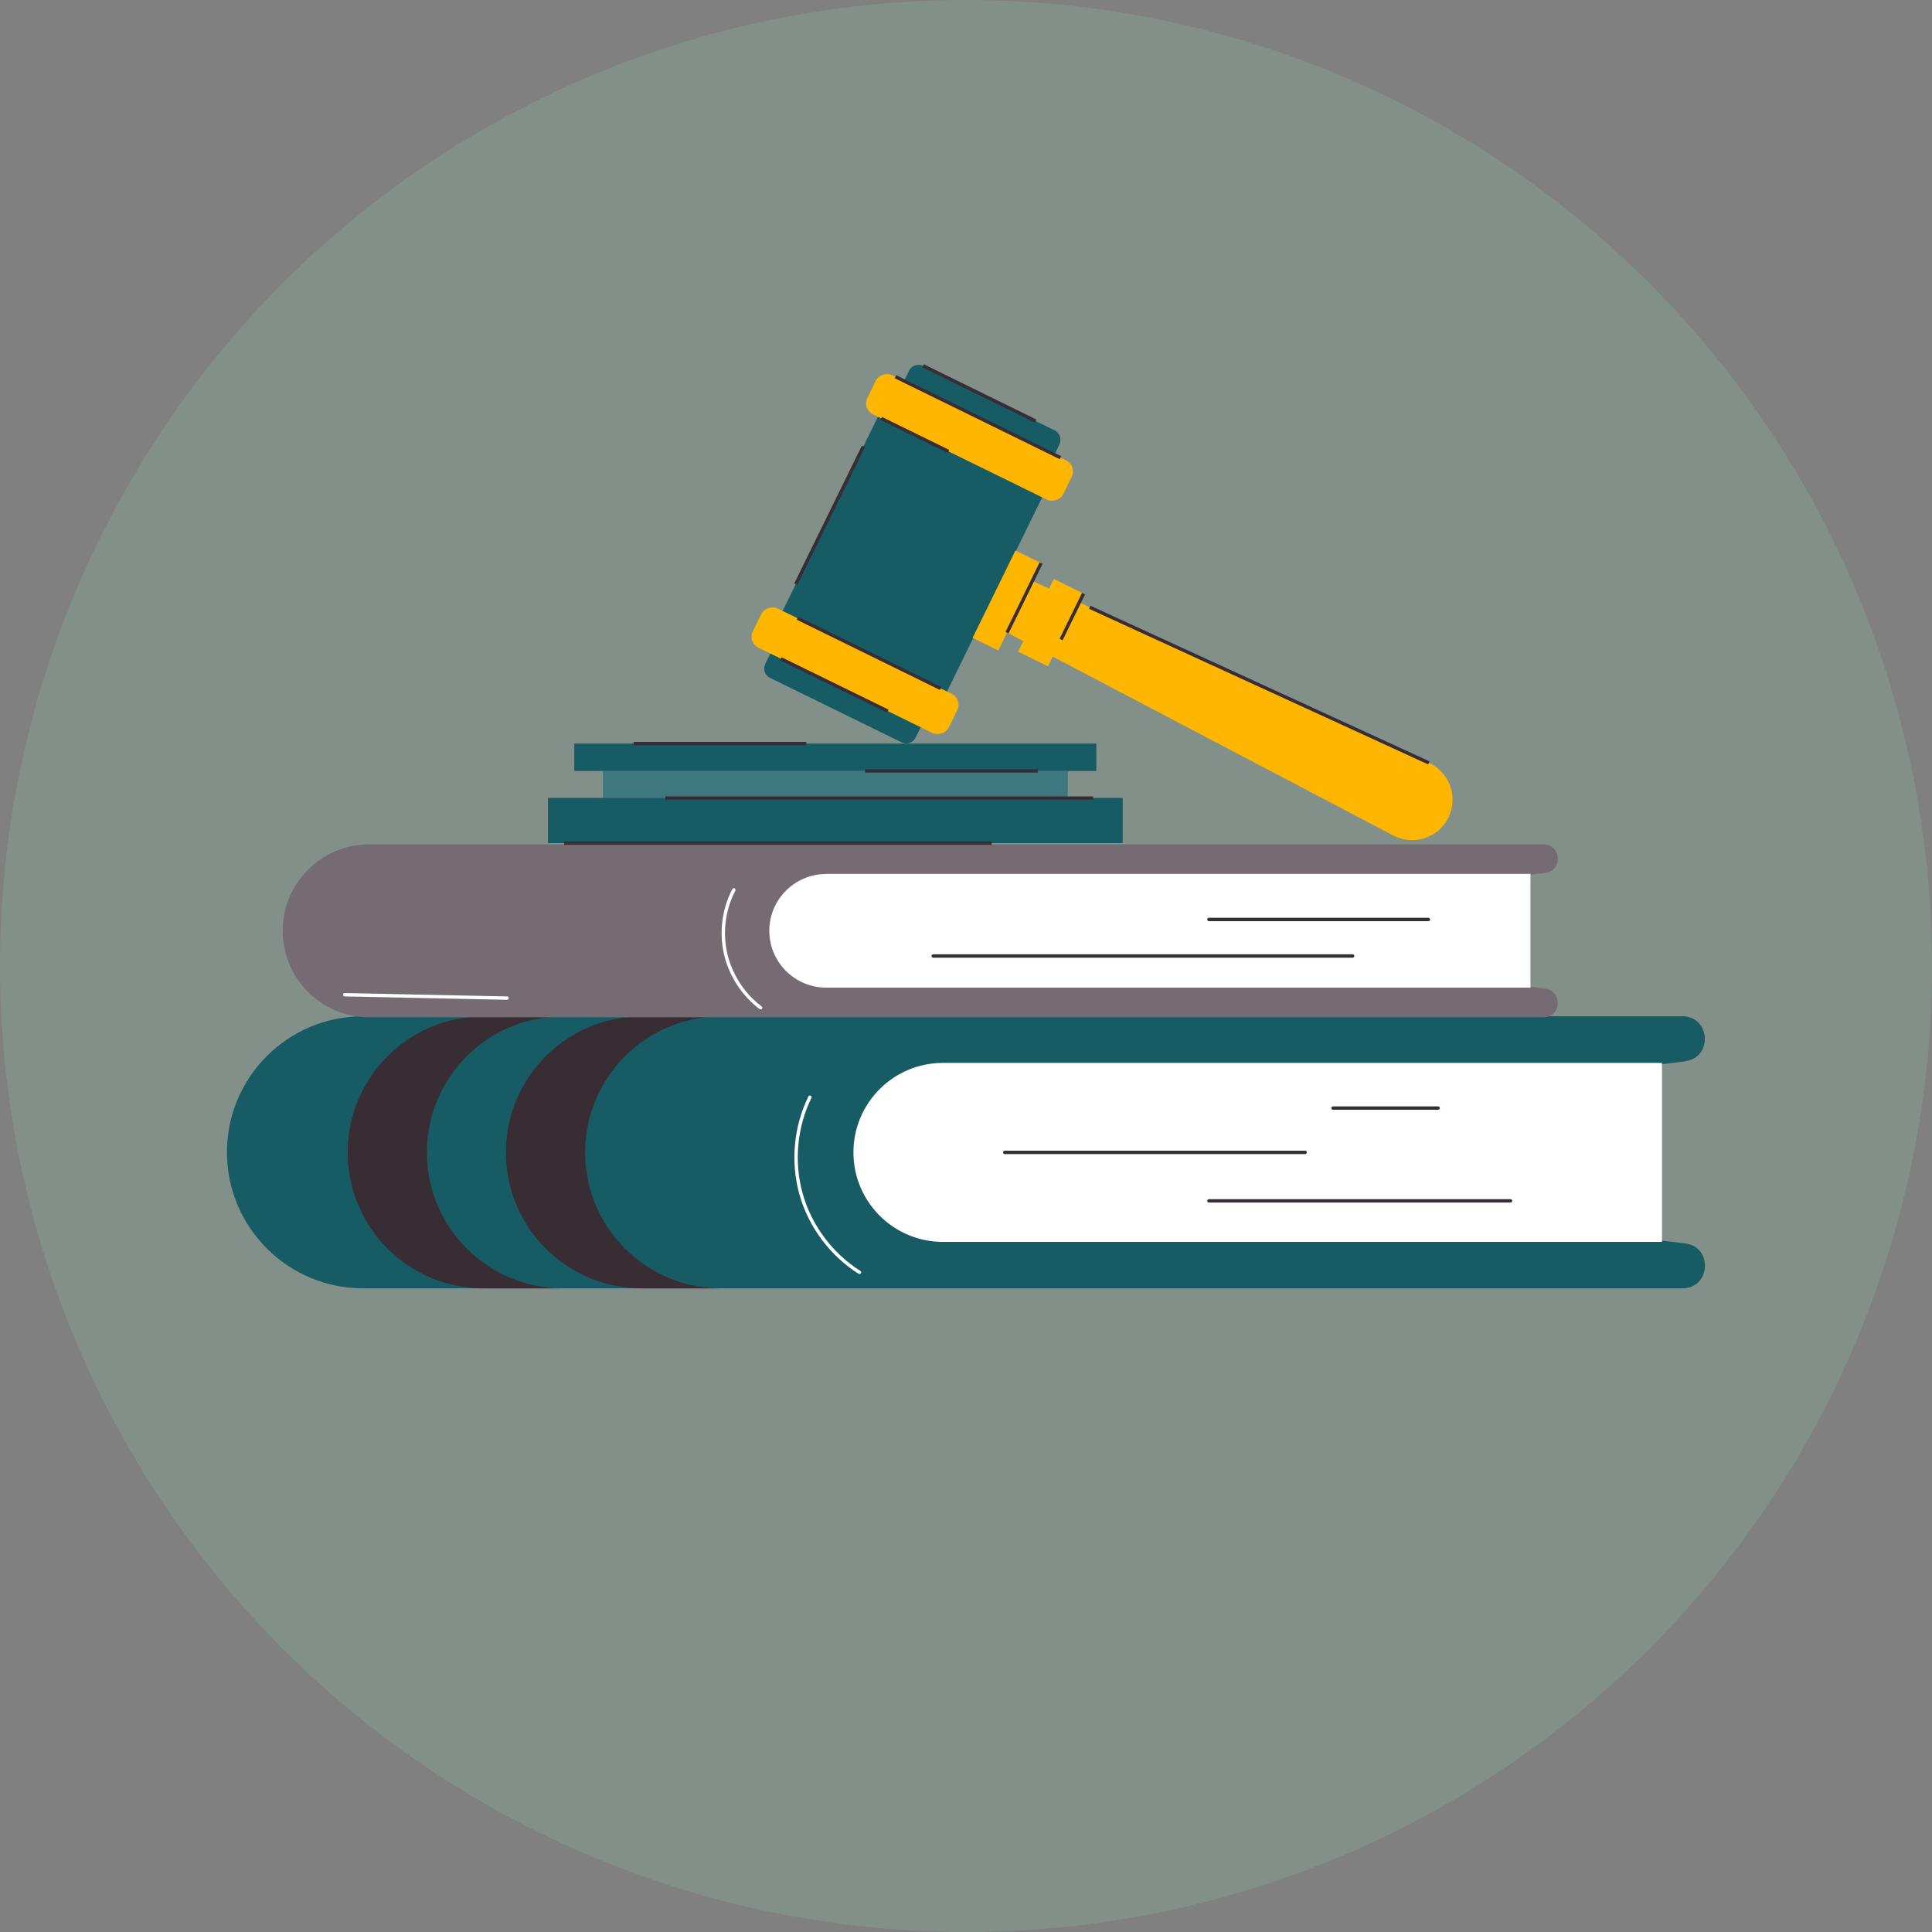 <?xml version="1.0" encoding="UTF-8"?>
<svg id="OBJECTS" xmlns="http://www.w3.org/2000/svg" viewBox="0 0 200.98 200.98">
  <rect x="0" y="0" width="200.98" height="200.98" fill="#808080" stroke="none"/>
  <defs>
    <style>
      .cls-1 {
        fill: #fff;
      }

      .cls-2, .cls-3 {
        stroke: #382d35;
      }

      .cls-2, .cls-3, .cls-4 {
        fill: none;
        stroke-width: .35px;
      }

      .cls-2, .cls-4 {
        stroke-linecap: round;
        stroke-linejoin: round;
      }

      .cls-5 {
        fill: #ffb600;
      }

      .cls-6 {
        fill: #746c72;
      }

      .cls-7 {
        fill: #3e777f;
      }

      .cls-8 {
        fill: #8dc3a6;
        isolation: isolate;
        opacity: .25;
      }

      .cls-9 {
        fill: #382d35;
      }

      .cls-3 {
        stroke-miterlimit: 10;
      }

      .cls-4 {
        stroke: #fff;
      }

      .cls-10 {
        fill: #175b64;
      }
    </style>
  </defs>
  <circle class="cls-8" cx="100.49" cy="100.49" r="100.49"/>
  <g>
    <g>
      <g>
        <path class="cls-10" d="m175.3,110.41l-7.31.88v17.18l7.31.88c2.92.35,2.66,4.67-.28,4.67H37.76c-7.81,0-14.15-6.33-14.15-14.15h0c0-7.81,6.33-14.15,14.15-14.15h137.25c2.94,0,3.2,4.32.28,4.67Z"/>
        <path class="cls-9" d="m50.32,134.03h8.24c-7.81,0-14.15-6.33-14.15-14.15h0c0-7.81,6.33-14.15,14.15-14.15h-8.24c-7.81,0-14.15,6.33-14.15,14.15h0c0,7.81,6.33,14.15,14.15,14.15Z"/>
        <path class="cls-9" d="m66.78,134.03h8.24c-7.81,0-14.15-6.33-14.15-14.15h0c0-7.81,6.33-14.15,14.15-14.15h-8.24c-7.81,0-14.15,6.33-14.15,14.15h0c0,7.81,6.33,14.15,14.15,14.15Z"/>
        <path class="cls-1" d="m172.89,110.57h-74.8c-5.14,0-9.31,4.17-9.31,9.31h0c0,5.14,4.17,9.31,9.31,9.31h74.8v-18.62Z"/>
        <path class="cls-4" d="m89.41,132.36c-2.92-1.84-5.13-4.79-6.07-8.12-.94-3.33-.61-7,.91-10.1"/>
        <line class="cls-2" x1="157.13" y1="124.92" x2="125.76" y2="124.92"/>
        <line class="cls-2" x1="135.77" y1="119.88" x2="104.52" y2="119.88"/>
        <line class="cls-2" x1="149.6" y1="115.27" x2="138.67" y2="115.27"/>
      </g>
      <g>
        <g>
          <path class="cls-6" d="m160.74,102.84l-4.64-.56v-10.91l4.64-.56c1.86-.22,1.69-2.97-.18-2.97H38.4c-4.96,0-8.99,4.02-8.99,8.99h0c0,4.96,4.02,8.99,8.99,8.99h122.16c1.87,0,2.03-2.74.18-2.97Z"/>
          <path class="cls-1" d="m85.94,90.91h73.27v11.83h-73.27c-3.26,0-5.91-2.65-5.91-5.91h0c0-3.26,2.65-5.91,5.91-5.91Z"/>
        </g>
        <path class="cls-4" d="m79.12,104.83c-1.82-1.37-3.13-3.4-3.64-5.62-.5-2.22-.2-4.62.86-6.64"/>
        <line class="cls-2" x1="97.08" y1="99.45" x2="140.71" y2="99.45"/>
        <line class="cls-2" x1="148.59" y1="95.65" x2="125.76" y2="95.65"/>
        <path class="cls-4" d="m52.74,103.83c-5.63-.12-11.25-.24-16.88-.35"/>
      </g>
    </g>
    <g>
      <g>
        <polygon class="cls-10" points="88.37 49.39 91.51 42.98 108.6 51.36 105.46 57.77 98.33 72.31 81.23 63.93 88.37 49.39"/>
        <g>
          <g>
            <path class="cls-10" d="m79.61,69.07c-.26.54-.04,1.19.5,1.45l13.69,6.71c.54.26,1.19.04,1.45-.5l1.42-2.9-15.64-7.67-1.42,2.9Z"/>
            <rect class="cls-5" x="86.69" y="58.43" width="4.54" height="22.7" rx="1.26" ry="1.26" transform="translate(-12.87 118.93) rotate(-63.88)"/>
          </g>
          <g>
            <path class="cls-10" d="m110.21,46.22c.26-.54.04-1.19-.5-1.45l-13.69-6.71c-.54-.26-1.19-.04-1.45.5l-1.42,2.9,15.64,7.67,1.42-2.9Z"/>
            <rect class="cls-5" x="98.59" y="34.15" width="4.54" height="22.7" rx="1.26" ry="1.26" transform="translate(15.6 116.03) rotate(-63.88)"/>
          </g>
        </g>
        <g>
          <g>
            <polygon class="cls-5" points="103.41 61.81 105.63 57.27 108.3 58.58 106.08 63.12 103.85 67.66 101.18 66.35 103.41 61.81"/>
            <path class="cls-5" d="m104.76,65.81l1.32-2.69,1.32-2.69,41.25,18.93c2.15.99,3.07,3.55,2.03,5.68-1.04,2.13-3.63,2.97-5.73,1.88l-40.18-21.11Z"/>
            <line class="cls-3" x1="113.36" y1="63.17" x2="148.64" y2="79.36"/>
            <polygon class="cls-5" points="107.77 64.01 109.62 60.23 112.72 61.75 110.87 65.53 109.02 69.31 105.91 67.79 107.77 64.01"/>
          </g>
          <line class="cls-3" x1="108.3" y1="58.58" x2="104.76" y2="65.81"/>
          <line class="cls-3" x1="112.72" y1="61.75" x2="110.38" y2="66.53"/>
          <line class="cls-3" x1="110.32" y1="47.61" x2="93.15" y2="39.19"/>
          <line class="cls-3" x1="98.67" y1="46.96" x2="91.67" y2="43.53"/>
          <line class="cls-3" x1="89.81" y1="46.45" x2="82.78" y2="60.77"/>
          <line class="cls-3" x1="97.86" y1="71.62" x2="82.96" y2="64.31"/>
          <line class="cls-3" x1="92.36" y1="73.98" x2="81.23" y2="68.53"/>
          <line class="cls-3" x1="107.74" y1="43.8" x2="96.02" y2="38.05"/>
        </g>
      </g>
      <g>
        <rect class="cls-7" x="85.49" y="57.43" width="2.82" height="48.36" transform="translate(168.51 -5.29) rotate(90)"/>
        <rect class="cls-10" x="57.02" y="83.02" width="59.75" height="4.69"/>
        <rect class="cls-10" x="59.74" y="77.35" width="54.31" height="2.85"/>
        <rect class="cls-10" x="57.02" y="83.02" width="59.75" height="4.69"/>
        <line class="cls-3" x1="58.68" y1="87.71" x2="103.16" y2="87.71"/>
        <line class="cls-3" x1="69.22" y1="83.02" x2="113.7" y2="83.02"/>
        <line class="cls-3" x1="89.99" y1="80.2" x2="107.96" y2="80.2"/>
        <line class="cls-3" x1="65.91" y1="77.35" x2="83.88" y2="77.35"/>
      </g>
    </g>
  </g>
</svg>